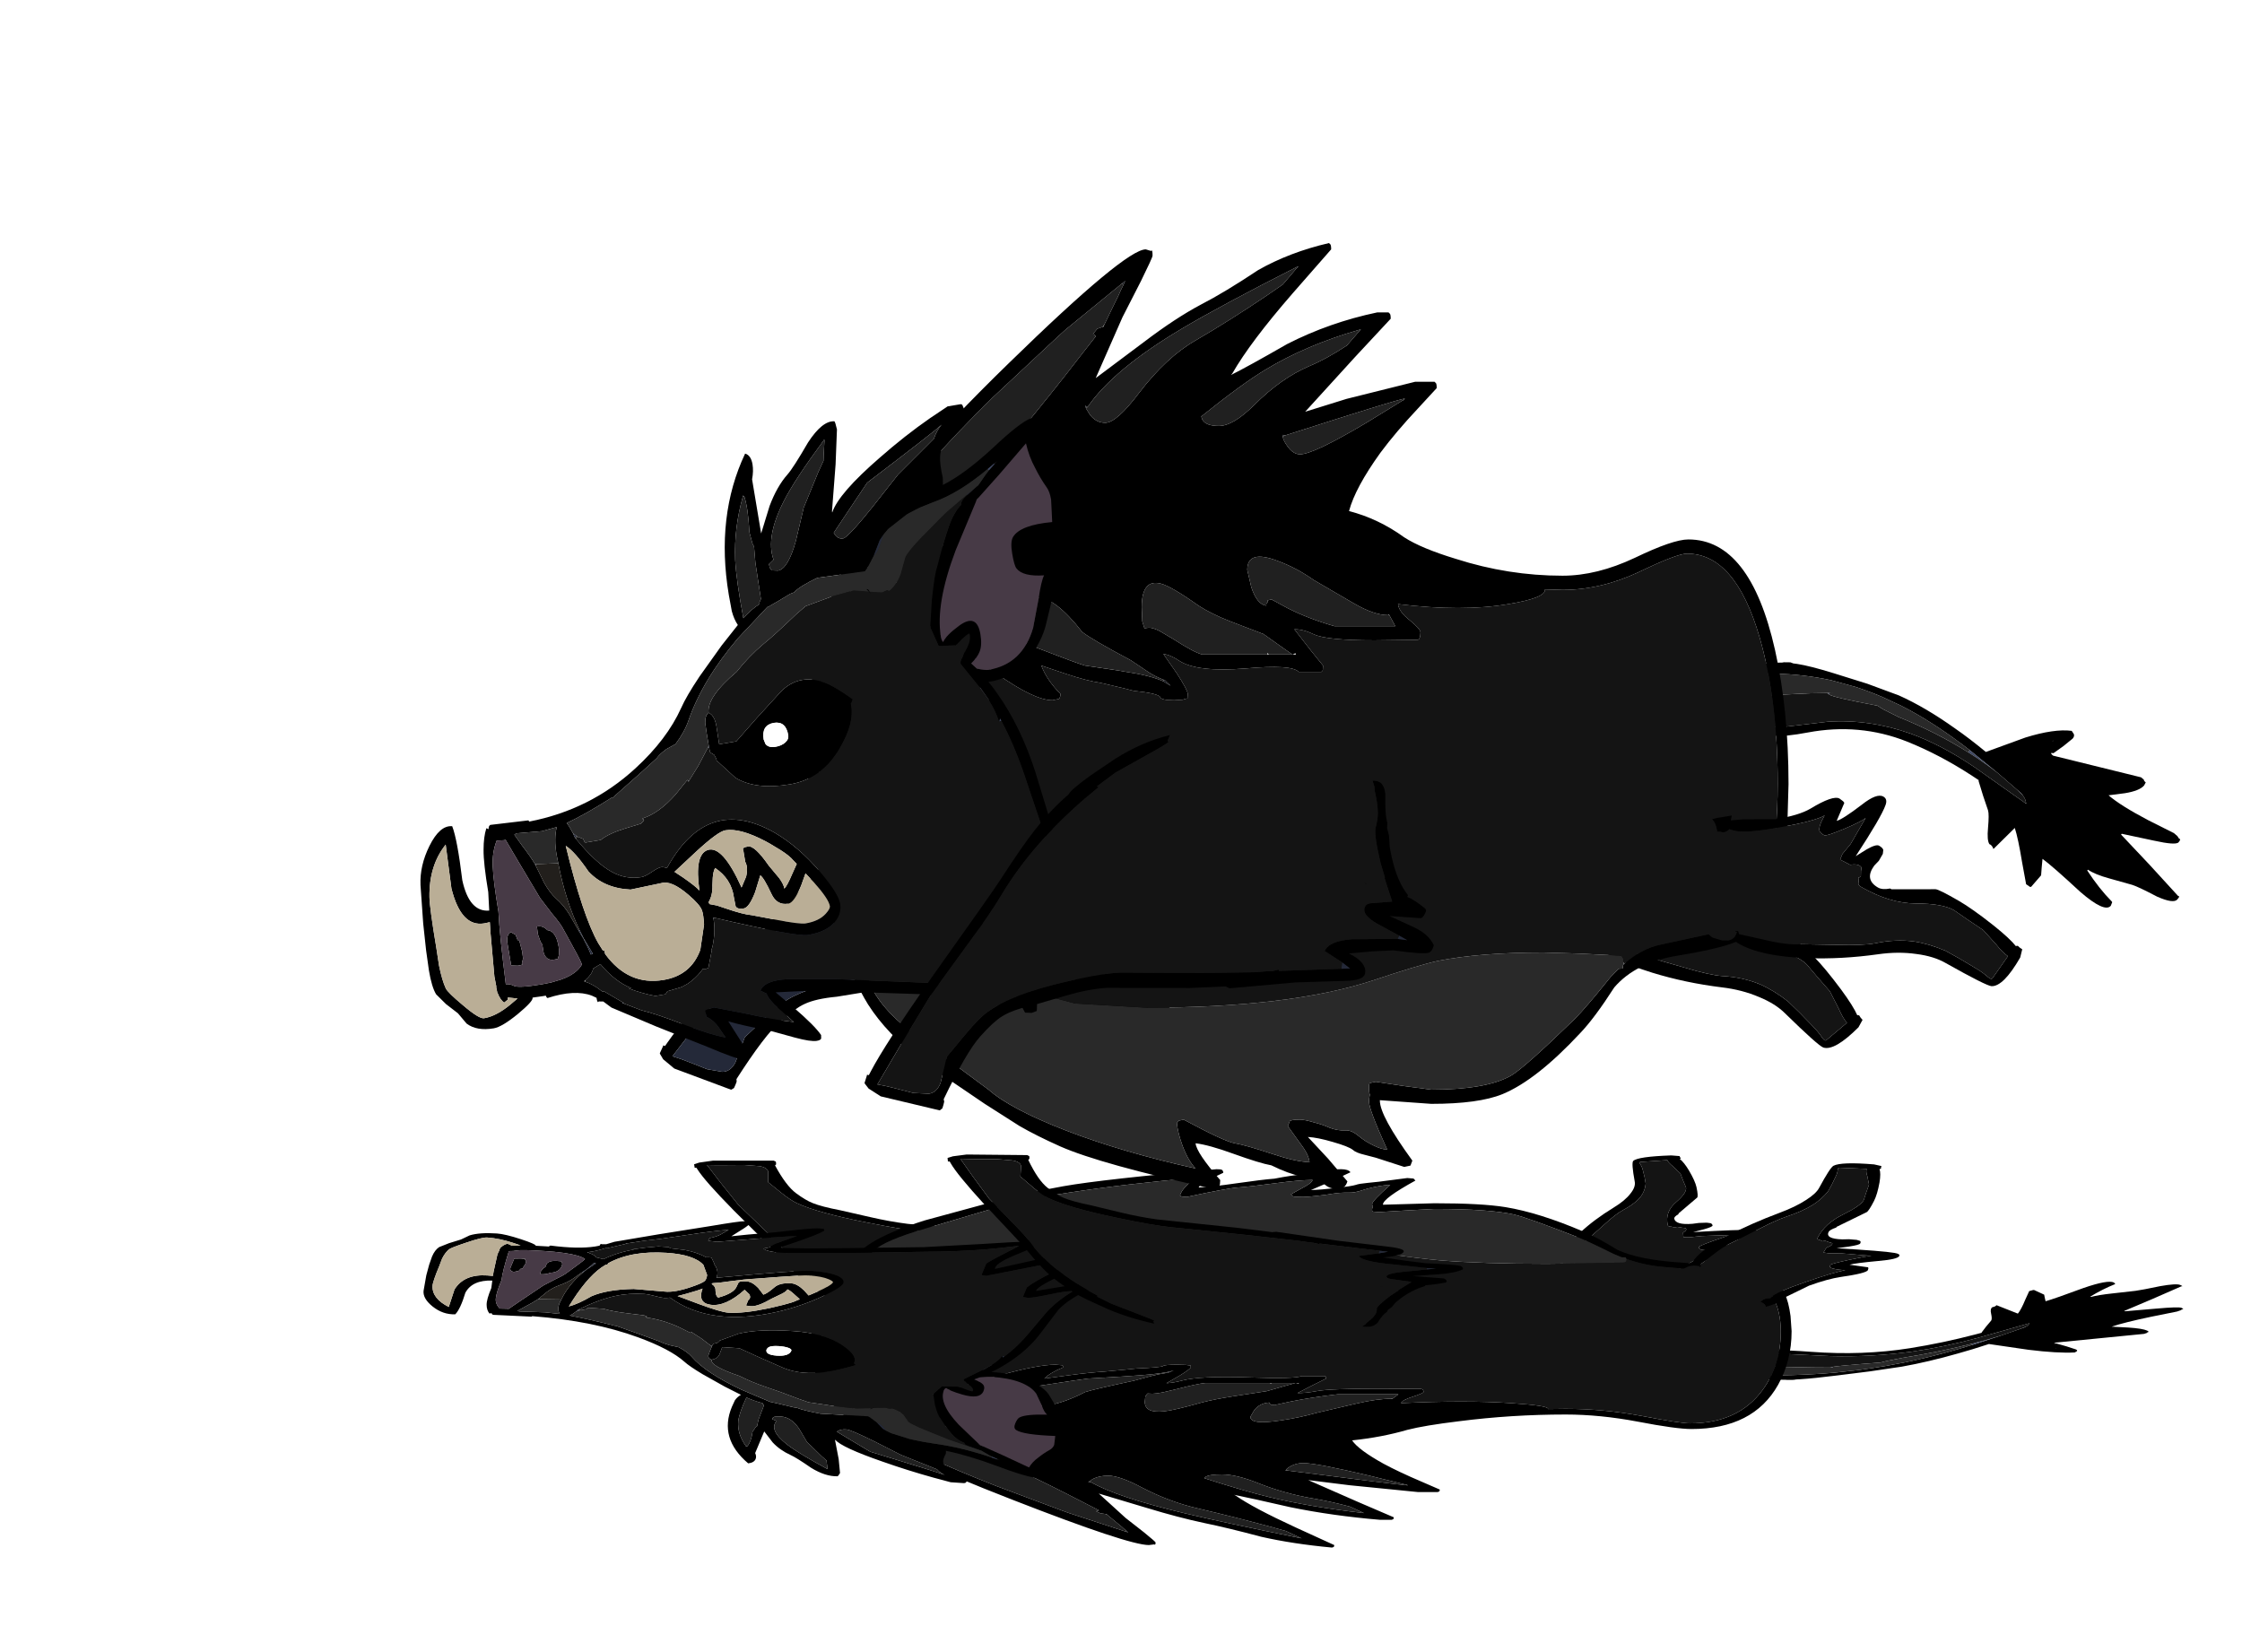 <?xml version="1.0" encoding="UTF-8" standalone="no"?>
<svg xmlns:ffdec="https://www.free-decompiler.com/flash" xmlns:xlink="http://www.w3.org/1999/xlink" ffdec:objectType="frame" height="314.4px" width="426.65px" xmlns="http://www.w3.org/2000/svg">
  <g transform="matrix(1.0, 0.0, 0.0, 1.0, 223.6, 223.5)">
    <filter id="filter0">
      <feOffset dx="3.536" dy="3.535" in="SourceGraphic" result="filterResult0"/>
      <feColorMatrix in="filterResult0" result="filterResult1" type="matrix" values="0 0 0 0 0.0,0 0 0 0 0.0,0 0 0 0 0.0,0 0 0 1 0"/>
      <feColorMatrix in="filterResult1" result="filterResult2" type="matrix" values="1 0 0 0 0,0 1 0 0 0,0 0 1 0 0,0 0 0 0.297 0"/>
    </filter>
    <use ffdec:characterId="543" filter="url(#filter0)" height="266.5" id="shadowMC" transform="matrix(1.0, 0.0, 0.0, -0.4, -223.6, 90.899)" width="423.7" xlink:href="#sprite0"/>
    <use ffdec:characterId="519" height="71.7" transform="matrix(0.936, 0.349, -0.424, 1.138, -68.251, -103.021)" width="99.5" xlink:href="#shape5"/>
    <use ffdec:characterId="537" height="66.5" transform="matrix(0.707, -0.707, 0.707, 0.707, 64.666, -56.65)" width="39.5" xlink:href="#shape1"/>
    <use ffdec:characterId="538" height="92.4" transform="matrix(0.653, -0.755, 0.755, 0.653, 102.427, -91.234)" width="41.5" xlink:href="#shape2"/>
    <use ffdec:characterId="539" height="180.0" transform="matrix(1.03, 0.0, 0.0, 1.0, -70.191, -177.25)" width="181.5" xlink:href="#shape3"/>
    <use ffdec:characterId="537" height="66.5" transform="matrix(0.5, -0.866, 0.866, 0.5, 90.254, -52.03)" width="39.5" xlink:href="#shape1"/>
    <use ffdec:characterId="540" height="117.3" transform="matrix(0.986, -0.165, 0.165, 0.986, -156.891, -127.967)" width="133.6" xlink:href="#shape4"/>
    <use ffdec:characterId="536" height="71.7" transform="matrix(0.971, 0.231, -0.281, 1.18, -39.34, -100.314)" width="99.5" xlink:href="#shape0"/>
  </g>
  <defs>
    <g id="sprite0" transform="matrix(1.0, 0.0, 0.0, 1.0, 220.65, 223.5)">
      <use ffdec:characterId="536" height="71.7" transform="matrix(1.0, 0.0, 0.0, 1.215, -92.1, -80.291)" width="99.5" xlink:href="#shape0"/>
      <use ffdec:characterId="537" height="66.5" transform="matrix(0.995, 0.085, -0.085, 0.995, 73.639, -59.069)" width="39.5" xlink:href="#shape1"/>
      <use ffdec:characterId="538" height="92.4" transform="matrix(0.653, -0.755, 0.755, 0.653, 102.427, -91.234)" width="41.5" xlink:href="#shape2"/>
      <use ffdec:characterId="539" height="180.0" transform="matrix(1.03, 0.0, 0.0, 1.0, -70.191, -177.25)" width="181.5" xlink:href="#shape3"/>
      <use ffdec:characterId="537" height="66.5" transform="matrix(0.978, -0.201, 0.222, 1.08, 92.254, -61.556)" width="39.5" xlink:href="#shape1"/>
      <use ffdec:characterId="540" height="117.3" transform="matrix(0.986, -0.165, 0.165, 0.986, -156.891, -127.967)" width="133.6" xlink:href="#shape4"/>
      <use ffdec:characterId="536" height="71.7" transform="matrix(0.998, -0.024, 0.029, 1.212, -45.907, -77.076)" width="99.5" xlink:href="#shape0"/>
    </g>
    <g id="shape0" transform="matrix(1.0, 0.0, 0.0, 1.0, 42.55, 43.75)">
      <path d="M50.1 -15.4 L45.6 -16.4 Q42.45 -17.15 42.45 -18.3 42.45 -19.05 43.35 -19.3 L47.3 -20.35 44.85 -23.65 44.9 -23.75 43.45 -25.8 Q40.95 -29.9 40.95 -31.05 L41.0 -31.6 40.95 -31.75 40.95 -31.95 Q40.95 -33.7 39.2 -36.55 L39.15 -36.65 38.95 -37.2 38.3 -38.1 Q39.1 -38.3 39.75 -38.1 40.75 -37.8 41.3 -36.45 42.1 -33.35 42.95 -32.15 L43.1 -31.4 43.8 -30.3 44.45 -28.55 45.2 -27.2 Q47.35 -23.55 49.95 -21.9 L49.9 -21.6 Q51.3 -21.45 53.8 -20.45 L54.0 -20.15 Q53.9 -19.15 53.35 -18.85 L47.45 -18.05 52.55 -17.2 Q55.5 -16.7 56.95 -15.2 56.95 -14.25 56.4 -13.9 55.55 -13.4 49.7 -12.95 L45.9 -12.05 42.45 -11.1 41.55 -10.85 Q43.85 -10.45 44.85 -9.55 45.45 -9.0 45.45 -8.35 45.45 -7.25 42.15 -6.55 L32.95 -4.5 20.95 -1.2 20.15 -1.35 13.55 0.2 -1.9 3.2 Q-5.35 4.1 -9.05 5.85 L-14.7 8.5 Q-18.35 9.95 -20.0 11.35 -21.35 12.45 -23.15 15.2 -25.05 18.1 -27.15 26.1 L-26.95 26.45 -26.95 26.9 -26.95 26.95 Q-26.95 27.65 -27.1 27.65 L-27.4 27.95 -38.95 27.95 -41.55 27.2 -42.45 26.6 -42.55 26.5 -42.45 25.35 -42.45 25.15 -42.2 25.15 -42.1 25.15 -41.9 24.5 Q-40.5 19.95 -35.0 8.45 -27.15 -7.5 -26.4 -9.3 -23.65 -15.65 -22.1 -18.35 -20.05 -22.0 -17.45 -24.95 -17.25 -25.75 -14.2 -28.65 L-10.35 -32.1 Q-6.2 -35.6 -1.35 -37.65 L-1.25 -37.75 -1.45 -36.7 -1.2 -36.6 Q-1.85 -35.9 -4.15 -34.2 L-9.7 -30.0 -12.4 -27.35 -12.55 -27.2 -12.2 -27.15 -13.65 -25.55 -13.9 -25.3 Q-22.0 -16.15 -25.4 -7.3 -26.7 -3.85 -29.65 1.8 L-34.15 10.7 -37.5 19.3 -40.1 26.25 Q-38.35 26.15 -36.4 26.2 L-33.05 26.25 -30.15 25.8 Q-28.7 25.35 -28.45 23.7 L-28.45 19.5 -25.95 15.35 Q-24.2 12.45 -22.95 11.25 -19.0 7.5 -9.6 3.7 -2.4 0.75 0.85 0.2 L15.0 -2.5 25.05 -4.6 27.45 -5.25 28.2 -5.4 29.25 -5.85 29.35 -5.65 40.85 -8.25 42.45 -8.6 40.7 -9.25 36.95 -10.35 Q37.4 -12.1 41.55 -13.15 L49.95 -14.85 51.8 -15.0 50.1 -15.4 M41.15 -22.1 L41.55 -22.2 41.95 -22.1 41.15 -22.1" fill="#000000" fill-rule="evenodd" stroke="none"/>
      <path d="M40.85 -8.25 L40.7 -9.25 42.45 -8.6 40.85 -8.25 M49.95 -14.85 L50.1 -15.4 51.8 -15.0 49.95 -14.85" fill="#242939" fill-rule="evenodd" stroke="none"/>
      <path d="M39.75 -38.1 Q39.1 -38.3 38.3 -38.1 L38.95 -37.2 39.15 -36.65 39.2 -36.55 Q40.95 -33.7 40.95 -31.95 L40.95 -31.75 41.0 -31.6 40.95 -31.05 Q40.95 -29.9 43.45 -25.8 L44.9 -23.75 44.85 -23.65 47.3 -20.35 43.35 -19.3 Q42.45 -19.05 42.45 -18.3 42.45 -17.15 45.6 -16.4 L50.1 -15.4 49.95 -14.85 41.55 -13.15 Q37.4 -12.1 36.95 -10.35 L40.7 -9.25 40.85 -8.25 29.35 -5.65 29.25 -5.85 28.2 -5.4 27.45 -5.25 25.05 -4.6 15.0 -2.5 0.85 0.2 Q-2.4 0.75 -9.6 3.7 -19.0 7.5 -22.95 11.25 -24.2 12.45 -25.95 15.35 L-28.45 19.5 -28.45 23.7 Q-28.7 25.35 -30.15 25.8 L-33.05 26.25 -36.4 26.2 Q-38.35 26.15 -40.1 26.25 L-37.5 19.3 -34.15 10.7 -29.65 1.8 Q-26.7 -3.85 -25.4 -7.3 -22.0 -16.15 -13.9 -25.3 L-13.65 -25.55 -12.2 -27.15 -12.55 -27.2 -12.4 -27.35 -9.7 -30.0 -4.15 -34.2 Q-1.85 -35.9 -1.2 -36.6 L-1.45 -36.7 -1.25 -37.75 -1.1 -38.1 Q0.45 -38.8 2.1 -39.95 L2.65 -40.35 2.75 -40.3 2.85 -40.45 Q5.85 -42.05 15.95 -43.2 L28.45 -43.75 Q34.15 -43.55 38.25 -39.45 L39.4 -38.55 39.75 -38.1 M41.15 -22.1 L41.95 -22.1 41.55 -22.2 41.15 -22.1" fill="#141414" fill-rule="evenodd" stroke="none"/>
    </g>
    <g id="shape1" transform="matrix(1.0, 0.0, 0.0, 1.0, 20.0, 34.0)">
      <path d="M-0.55 -31.45 L0.2 -30.7 0.35 -30.5 1.95 -28.55 1.05 -28.25 2.45 -26.25 5.5 -21.0 Q8.35 -17.5 10.55 -16.25 15.0 -13.8 15.0 -12.4 L14.9 -11.55 14.75 -11.2 11.05 -10.75 Q11.9 -9.9 16.1 -8.15 19.5 -6.8 19.5 -5.35 19.5 -4.4 18.3 -4.2 15.95 -3.75 7.05 -4.25 L9.2 -3.1 Q11.0 -2.05 11.0 -1.4 11.0 -0.6 10.7 -0.3 L10.0 0.0 8.5 0.0 7.25 -0.3 Q4.0 -0.65 4.0 2.4 4.0 3.35 5.0 4.5 L5.0 4.8 9.2 12.05 Q9.5 12.65 9.5 17.0 9.5 19.9 8.75 25.05 8.15 29.0 7.45 30.75 L7.55 30.75 7.7 31.0 Q7.55 31.45 7.55 32.05 L6.0 32.5 Q-0.4 32.5 -1.45 30.5 -1.9 29.55 -2.0 20.75 -2.0 18.15 -3.3 15.05 -4.6 11.8 -7.0 8.75 -11.3 3.25 -14.4 -2.6 -18.5 -10.35 -18.5 -15.25 L-18.45 -15.95 -18.95 -17.1 -18.95 -17.2 Q-18.35 -16.5 -17.5 -16.5 L-16.7 -16.6 -16.8 -16.75 -16.75 -17.0 -16.5 -16.5 -16.9 -16.05 -15.45 -11.45 Q-14.2 -7.15 -12.7 -4.95 L-9.35 1.1 Q-7.0 5.45 -5.45 7.25 -2.8 10.2 -1.45 13.5 -0.4 16.2 0.0 19.55 L0.05 22.65 0.0 26.0 Q0.0 27.7 -0.3 29.15 -0.4 29.85 -0.1 29.9 L5.05 30.35 Q5.15 29.1 5.85 27.35 L7.0 23.8 7.25 20.1 7.5 17.1 Q7.5 14.55 5.0 10.2 2.5 5.85 2.5 -0.4 2.5 -1.1 2.85 -1.25 L3.1 -1.3 3.8 -1.8 3.85 -1.65 4.25 -1.5 5.25 -2.05 5.25 -2.0 5.75 -2.25 Q6.1 -3.05 5.25 -4.15 L5.1 -4.35 5.0 -6.5 6.15 -6.65 8.55 -6.25 14.3 -6.25 Q13.35 -6.55 10.45 -8.75 7.5 -11.0 7.5 -11.45 7.5 -12.35 7.75 -12.6 8.35 -13.25 10.8 -13.25 8.95 -14.3 4.45 -19.65 -0.1 -25.0 -0.45 -27.2 L-0.5 -27.4 -0.5 -27.6 -0.6 -27.65 Q-1.65 -27.95 -1.8 -28.85 L-2.1 -29.4 -2.0 -29.5 Q-0.8 -30.4 -0.55 -31.45" fill="#000000" fill-rule="evenodd" stroke="none"/>
      <path d="M-18.95 -17.2 L-19.55 -18.25 -20.0 -20.1 Q-20.0 -21.05 -18.65 -23.95 -17.4 -26.6 -16.55 -27.75 L-15.75 -29.35 Q-15.2 -30.65 -14.0 -31.85 -13.0 -32.75 -11.2 -33.05 L-9.05 -33.25 -4.25 -34.0 -0.55 -33.75 -0.5 -32.05 -0.55 -31.45 Q-0.8 -30.4 -2.0 -29.5 L-2.1 -29.4 -1.8 -28.85 Q-1.65 -27.95 -0.6 -27.65 L-0.5 -27.6 -0.5 -27.4 -0.55 -27.35 -0.5 -27.2 -0.45 -27.2 Q-0.1 -25.0 4.45 -19.65 8.95 -14.3 10.8 -13.25 8.35 -13.25 7.75 -12.6 7.5 -12.35 7.5 -11.45 7.5 -11.0 10.45 -8.75 13.35 -6.55 14.3 -6.25 L8.55 -6.25 6.15 -6.65 5.0 -6.5 5.1 -4.35 5.25 -4.15 Q6.1 -3.05 5.75 -2.25 L5.25 -2.0 5.25 -2.05 4.25 -1.5 3.85 -1.65 3.8 -1.8 3.1 -1.3 2.85 -1.25 Q2.5 -1.1 2.5 -0.4 2.5 5.85 5.0 10.2 7.5 14.55 7.5 17.1 L7.25 20.1 7.0 23.8 5.85 27.35 Q5.15 29.1 5.05 30.35 L-0.1 29.9 Q-0.4 29.85 -0.3 29.15 0.0 27.7 0.0 26.0 L0.05 22.65 0.0 19.55 Q-0.4 16.2 -1.45 13.5 -2.8 10.2 -5.45 7.25 -7.0 5.45 -9.35 1.1 L-12.7 -4.95 Q-14.2 -7.15 -15.45 -11.45 L-16.9 -16.05 -16.5 -16.5 -16.75 -17.0 -16.8 -16.75 -16.7 -16.6 -17.5 -16.5 Q-18.35 -16.5 -18.95 -17.2" fill="#141414" fill-rule="evenodd" stroke="none"/>
    </g>
    <g id="shape2" transform="matrix(1.0, 0.0, 0.0, 1.0, 26.55, 49.9)">
      <path d="M-14.7 -45.6 L-13.25 -44.0 -13.0 -43.8 -12.2 -42.85 -12.0 -42.3 -11.6 -41.7 Q-10.25 -39.55 -8.35 -35.2 L-5.7 -29.1 -3.45 -23.1 Q-1.85 -17.8 -1.2 -10.85 -0.85 -7.65 -0.75 -3.5 L6.25 0.4 Q11.15 3.45 13.0 6.25 L12.8 6.95 Q12.6 7.35 12.0 7.35 L9.75 6.95 7.5 6.4 7.3 6.1 Q7.1 5.9 7.1 6.65 L14.95 22.05 14.95 22.75 Q14.8 22.9 14.8 23.1 L14.8 23.35 14.15 23.5 Q12.8 23.5 10.65 21.7 L8.3 19.6 Q8.3 22.6 9.65 28.4 L11.0 33.75 11.0 34.6 10.85 35.15 10.9 35.35 Q10.85 35.55 10.25 35.55 9.45 35.55 7.4 31.75 L4.4 26.3 4.2 26.3 3.4 34.15 2.45 42.25 Q2.8 42.5 1.85 42.5 0.75 42.5 -0.25 39.25 -1.15 35.4 -1.65 34.2 L-3.6 30.05 Q-4.8 27.55 -5.0 25.9 L-5.2 25.9 Q-6.35 29.95 -6.6 33.25 L-6.65 33.45 -7.35 33.7 Q-9.15 33.7 -9.15 27.55 -8.9 20.25 -9.1 18.0 L-10.5 19.0 -11.65 19.85 -14.55 19.85 -14.7 19.7 -14.8 18.8 -12.15 15.5 Q-9.15 11.9 -8.1 10.15 L-13.8 9.7 Q-13.4 9.0 -13.6 8.5 -13.35 7.65 -11.45 6.3 -9.3 4.75 -8.9 4.1 L-7.4 1.55 -5.8 -1.0 -5.7 -0.95 -5.9 -2.5 Q-6.9 -9.85 -9.1 -16.2 -12.3 -25.35 -20.15 -31.6 -23.6 -34.35 -24.7 -35.9 -26.55 -38.5 -26.55 -42.55 -26.55 -49.2 -22.4 -49.85 -19.95 -50.25 -17.75 -48.35 L-14.7 -45.6 M-2.5 -6.05 Q-2.9 -13.5 -4.2 -19.55 L-4.7 -21.7 -4.8 -22.0 -5.75 -25.35 Q-6.6 -27.95 -7.6 -30.35 L-9.7 -34.75 Q-12.3 -39.5 -15.75 -43.65 L-17.55 -45.45 Q-19.5 -47.45 -21.9 -47.45 -24.5 -47.45 -24.95 -45.05 -25.25 -43.85 -24.95 -42.5 -24.95 -38.45 -22.5 -35.9 L-16.15 -30.1 Q-10.55 -24.45 -7.5 -16.65 -5.25 -10.8 -4.35 -3.15 L-3.2 8.6 -3.2 8.65 -3.2 8.8 -3.05 8.6 Q-2.55 8.05 -2.4 7.2 L-2.4 7.3 -2.3 6.7 -2.3 6.4 -2.3 6.3 -2.3 6.2 -2.3 5.75 -2.3 1.1 -2.3 0.9 -2.5 -6.05 M9.1 4.8 L9.3 4.8 9.2 4.75 9.1 4.8" fill="#000000" fill-rule="evenodd" stroke="none"/>
      <path d="M-12.15 -33.85 L-12.05 -33.75 -11.2 -32.8 -11.75 -33.4 -12.0 -33.65 -12.0 -33.25 -12.05 -33.7 -12.15 -33.85 M-3.2 8.65 L-3.2 8.6 -3.05 8.6 -3.2 8.65" fill="#242939" fill-rule="evenodd" stroke="none"/>
      <path d="M-11.75 -33.4 L-12.0 -33.25 -12.0 -33.65 -11.75 -33.4 M-3.0 -6.0 L-2.5 -6.05 -2.3 0.9 Q-2.45 -2.4 -3.0 -6.0 M-2.3 5.75 L-2.3 6.2 -2.3 6.3 -2.3 6.4 -2.3 6.7 -2.4 7.3 -2.4 7.2 -2.3 5.75" fill="#3e4762" fill-rule="evenodd" stroke="none"/>
      <path d="M-24.95 -45.05 Q-21.55 -43.4 -18.35 -40.5 L-14.25 -36.2 -12.15 -33.85 -12.05 -33.7 -12.0 -33.25 Q-12.0 -32.45 -7.6 -24.9 L-7.45 -23.9 -7.4 -23.6 -6.55 -20.25 -6.5 -20.15 Q-4.1 -13.1 -3.0 -6.0 -2.45 -2.4 -2.3 0.9 L-2.3 1.1 -2.3 5.75 -2.4 7.2 Q-2.55 8.05 -3.05 8.6 L-3.2 8.6 -4.35 -3.15 Q-5.25 -10.8 -7.5 -16.65 -10.55 -24.45 -16.15 -30.1 L-22.5 -35.9 Q-24.95 -38.45 -24.95 -42.5 -25.25 -43.85 -24.95 -45.05" fill="#141414" fill-rule="evenodd" stroke="none"/>
      <path d="M-24.95 -45.05 Q-24.5 -47.45 -21.9 -47.45 -19.5 -47.45 -17.55 -45.45 L-15.75 -43.65 Q-12.3 -39.5 -9.7 -34.75 L-7.6 -30.35 Q-6.6 -27.95 -5.75 -25.35 L-4.8 -22.0 -4.7 -21.7 -4.2 -19.55 Q-2.9 -13.5 -2.5 -6.05 L-3.0 -6.0 Q-4.1 -13.1 -6.5 -20.15 L-6.55 -20.25 -7.4 -23.6 -7.45 -23.9 -7.6 -24.9 Q-12.0 -32.45 -12.0 -33.25 L-11.75 -33.4 -11.2 -32.8 -12.05 -33.75 -12.15 -33.85 -14.25 -36.2 -18.35 -40.5 Q-21.55 -43.4 -24.95 -45.05" fill="#292929" fill-rule="evenodd" stroke="none"/>
    </g>
    <g id="shape3" transform="matrix(1.0, 0.0, 0.0, 1.0, 95.5, 94.0)">
      <path d="M1.3 -93.8 Q1.5 -93.7 1.5 -92.8 L-5.6 -84.45 Q-13.45 -75.15 -16.75 -69.2 L-17.0 -68.9 Q-14.05 -70.4 -6.6 -74.8 1.2 -78.9 10.0 -80.8 L12.1 -80.8 12.3 -80.6 Q12.5 -80.5 12.5 -79.6 L5.9 -72.3 -3.3 -61.9 4.35 -64.35 17.0 -67.6 20.6 -67.6 20.8 -67.4 Q21.0 -67.3 21.0 -66.4 L17.6 -62.6 Q13.45 -58.05 10.6 -54.1 5.95 -47.45 4.8 -43.0 10.25 -41.55 15.0 -38.0 18.15 -35.9 24.55 -33.9 34.25 -30.7 44.25 -30.7 50.6 -30.7 57.6 -34.1 64.65 -37.6 67.5 -37.6 78.9 -37.6 83.5 -16.6 86.0 -5.15 86.0 8.95 L85.8 16.2 Q85.45 23.0 84.75 26.6 83.55 32.65 80.35 35.6 78.6 37.75 76.95 38.65 74.3 40.1 65.5 41.6 57.75 42.9 53.8 47.65 50.15 53.5 47.5 56.35 39.4 65.3 33.15 67.95 28.75 69.8 20.0 69.8 L10.5 69.1 10.5 69.2 Q10.5 72.1 16.5 80.6 L16.15 81.55 15.0 81.8 9.75 80.05 7.7 79.5 Q6.05 79.1 5.5 78.55 4.7 77.9 1.8 77.05 -1.0 76.2 -2.8 76.1 L0.95 80.25 4.5 84.55 Q4.1 86.0 2.75 86.0 1.35 86.0 0.5 85.3 -0.6 84.25 -4.0 83.6 -6.4 83.1 -9.55 81.5 -11.7 81.1 -16.55 79.3 -21.1 77.6 -23.55 77.3 -23.4 79.1 -19.0 84.3 L-19.05 85.1 -19.25 85.7 Q-19.45 86.0 -20.25 86.0 -41.05 81.3 -48.55 77.9 -53.0 75.85 -56.1 74.0 L-62.5 69.8 -74.15 61.65 Q-80.65 56.4 -84.05 50.9 -86.9 46.15 -89.15 39.25 -90.75 34.5 -92.5 26.95 -93.1 24.2 -94.3 14.6 -95.5 5.1 -95.5 3.1 L-95.0 -1.2 Q-94.5 -4.9 -94.5 -6.7 -94.5 -11.7 -94.0 -16.1 -93.3 -21.5 -91.3 -25.6 L-89.25 -30.7 Q-88.35 -32.5 -87.4 -33.05 -85.35 -38.3 -83.95 -39.65 -80.1 -49.05 -58.0 -71.2 -36.5 -92.8 -32.75 -92.8 L-31.8 -92.5 -31.65 -92.6 Q-31.5 -92.55 -31.5 -91.6 -31.5 -91.25 -33.65 -86.75 L-37.05 -79.9 -42.0 -68.3 -33.05 -75.2 Q-27.3 -79.7 -22.55 -82.3 -18.2 -84.6 -12.0 -88.85 -6.2 -92.25 1.1 -94.0 L1.3 -93.8 M6.75 -77.3 L7.0 -77.6 6.7 -77.5 Q-3.1 -74.6 -10.65 -69.9 -15.0 -67.2 -22.5 -61.0 L-22.3 -60.4 Q-21.65 -59.2 -19.25 -59.2 -16.6 -59.2 -12.7 -63.2 -7.75 -68.3 -2.5 -70.6 0.55 -71.9 4.4 -74.5 L6.75 -77.3 M15.05 -64.3 L15.1 -64.4 15.05 -64.4 Q13.6 -64.2 -7.0 -57.4 L-7.5 -57.5 -7.45 -57.3 -7.45 -57.2 Q-7.35 -56.4 -6.55 -55.3 -5.5 -53.8 -4.25 -53.8 -1.8 -53.8 8.0 -59.8 L14.8 -64.1 14.75 -64.0 15.05 -64.3 M55.65 43.15 Q58.95 40.2 62.35 39.5 L76.25 36.4 Q77.6 35.85 78.6 33.55 81.4 30.25 82.5 25.45 84.0 18.55 84.0 8.8 84.0 -7.05 80.65 -19.0 76.15 -34.9 67.25 -34.9 65.4 -34.9 58.35 -31.4 51.3 -28.0 44.25 -28.0 L41.0 -28.1 41.0 -28.0 Q41.0 -26.45 34.25 -25.3 25.75 -23.8 13.85 -25.3 14.0 -23.85 16.05 -22.2 18.0 -20.55 18.0 -19.95 18.0 -18.65 17.5 -18.5 L9.5 -18.4 Q0.65 -18.4 -1.7 -19.55 -3.75 -20.55 -5.3 -20.5 L-2.2 -16.4 0.0 -13.6 -0.05 -12.7 -0.3 -12.4 -4.5 -12.4 Q-5.8 -13.85 -14.3 -13.05 -23.25 -12.3 -26.55 -14.5 -28.2 -15.65 -29.5 -15.8 L-27.0 -12.1 Q-25.0 -8.9 -25.0 -8.2 L-25.05 -7.35 -25.3 -7.3 -25.95 -7.1 -27.5 -7.0 Q-29.9 -7.0 -30.1 -7.6 -30.4 -8.3 -35.0 -8.8 L-37.1 -9.35 -41.05 -10.3 Q-43.65 -10.7 -47.45 -12.0 L-52.05 -13.6 Q-51.05 -10.85 -48.5 -8.2 -48.55 -7.5 -48.8 -7.25 L-50.0 -7.0 Q-53.35 -7.0 -60.35 -12.1 L-69.0 -18.5 Q-71.15 -19.7 -73.1 -21.45 L-76.75 -24.8 -81.6 -27.9 -85.95 -30.4 -86.05 -30.4 -88.75 -24.8 Q-92.15 -18.15 -92.5 -14.2 L-92.6 -9.9 -92.5 -5.2 Q-92.5 -3.7 -93.0 -0.65 L-93.5 3.0 Q-93.5 4.7 -90.5 25.4 -89.85 29.55 -87.6 36.25 L-83.5 47.35 Q-81.55 52.1 -74.0 57.8 L-61.8 67.1 Q-57.8 70.75 -47.55 74.85 -36.95 79.05 -23.55 82.1 -24.9 80.65 -25.95 77.8 -26.85 75.25 -27.0 73.45 L-26.65 73.0 -25.75 72.8 Q-18.15 77.0 -16.3 77.3 -14.3 77.65 -9.3 79.35 -5.1 80.8 -2.5 80.9 -2.65 79.4 -4.2 77.35 L-6.5 74.05 -6.15 73.1 Q-5.9 72.8 -4.25 72.8 -3.4 72.8 -1.6 73.35 -0.05 73.75 1.1 74.3 2.65 74.95 4.2 74.85 5.25 74.8 6.5 75.85 7.75 76.95 9.3 77.7 10.85 78.5 11.85 78.5 8.5 70.9 8.5 69.4 8.5 68.65 8.65 68.05 8.5 67.65 8.5 67.0 L8.5 66.15 8.6 65.9 8.8 65.8 9.75 65.6 14.9 66.4 20.0 67.1 Q30.15 67.1 34.7 64.45 37.15 63.0 46.5 53.65 48.5 51.6 53.1 45.7 L54.6 44.1 55.35 44.05 55.45 43.35 55.65 43.15 M12.25 -23.2 L12.2 -23.3 12.0 -23.2 Q9.45 -23.2 5.75 -25.4 L-1.75 -29.9 Q-4.9 -32.2 -8.35 -33.5 -14.0 -35.75 -14.0 -31.8 L-13.25 -28.5 Q-12.2 -25.25 -10.5 -25.0 L-10.45 -25.55 Q-10.35 -25.4 -10.3 -25.6 -10.15 -25.7 -10.25 -26.0 L-9.5 -26.2 -9.2 -26.0 -9.0 -25.9 -6.5 -24.5 Q-2.65 -22.5 2.1 -21.1 L13.35 -21.1 12.25 -23.2 M-37.15 -86.3 L-47.6 -77.5 -49.1 -76.1 -49.15 -76.05 -61.0 -64.65 Q-74.7 -50.8 -82.55 -39.45 L-82.5 -38.8 -83.45 -36.95 -84.55 -34.3 -84.55 -34.0 -83.85 -34.25 Q-84.6 -33.5 -84.95 -32.45 -82.3 -32.2 -81.55 -31.4 L-81.45 -31.3 Q-80.35 -30.3 -78.55 -29.25 L-77.8 -28.9 -78.05 -29.45 Q-73.6 -30.95 -65.45 -43.0 -60.75 -49.95 -56.5 -57.5 -50.25 -65.25 -44.95 -72.35 L-41.95 -76.3 -42.5 -76.7 -41.7 -77.7 -40.7 -78.05 -40.6 -78.05 -40.35 -78.6 -38.45 -82.65 -37.85 -83.9 -37.35 -85.05 -36.85 -86.1 -36.55 -86.8 -37.15 -86.3 M-4.8 -89.3 L-4.5 -89.6 -4.85 -89.45 Q-19.0 -82.05 -26.1 -77.7 -38.75 -69.95 -43.5 -62.8 L-43.75 -62.9 -43.95 -63.1 -43.8 -62.6 -43.8 -62.55 -43.05 -61.3 Q-41.9 -59.8 -40.25 -59.8 -38.15 -59.8 -34.05 -65.4 -28.95 -72.3 -23.5 -75.5 -17.25 -79.25 -10.55 -83.9 L-7.45 -86.1 -4.8 -89.3 M-29.45 -10.9 Q-31.0 -11.5 -32.25 -12.35 L-35.5 -14.6 Q-42.8 -18.6 -44.5 -20.0 -49.5 -26.6 -52.85 -26.55 -56.0 -26.5 -56.0 -21.3 -56.2 -20.3 -56.0 -19.3 -55.8 -18.35 -55.3 -17.8 L-55.1 -17.8 -55.0 -17.8 -54.8 -17.75 -54.15 -17.45 -53.5 -17.2 -53.45 -17.2 Q-45.25 -13.95 -44.0 -13.6 L-37.75 -12.65 -36.65 -12.45 Q-32.0 -11.75 -29.5 -10.6 L-28.15 -9.75 -29.2 -10.8 -29.45 -10.9 M-10.0 -15.7 L-5.65 -15.7 -7.25 -16.85 -11.0 -19.6 -17.1 -22.0 Q-20.6 -23.4 -23.0 -25.0 -28.05 -28.7 -30.0 -29.2 -33.5 -30.1 -33.5 -24.7 L-33.4 -22.0 -33.0 -20.7 -32.25 -20.8 -32.15 -20.8 -32.0 -20.8 Q-31.3 -20.75 -30.15 -20.15 L-27.6 -18.6 Q-23.85 -16.1 -22.3 -15.7 L-10.3 -15.7 -10.0 -15.7 M-5.65 -15.7 L-5.0 -15.7 -5.1 -15.95 -5.65 -15.7" fill="#000000" fill-rule="evenodd" stroke="none"/>
      <path d="M6.75 -77.3 L6.7 -77.5 7.0 -77.6 6.75 -77.3 M-36.85 -86.1 L-37.15 -86.3 -36.55 -86.8 -36.85 -86.1 M-4.85 -89.45 L-4.5 -89.6 -4.8 -89.3 -4.85 -89.45 M-43.8 -62.6 L-43.95 -63.1 -43.75 -62.9 -43.5 -62.8 -43.8 -62.6 M-7.45 -57.3 L-7.5 -57.5 -7.0 -57.4 -7.45 -57.3 M-29.45 -10.9 L-29.2 -10.8 -28.15 -9.75 -29.5 -10.6 -29.45 -10.9" fill="#11131a" fill-rule="evenodd" stroke="none"/>
      <path d="M15.05 -64.3 L15.05 -64.4 15.1 -64.4 15.05 -64.3 M-7.0 -57.4 L-7.45 -57.2 -7.45 -57.3 -7.0 -57.4 M-43.8 -62.55 L-43.8 -62.6 -43.5 -62.8 -43.8 -62.55" fill="#1d1c16" fill-rule="evenodd" stroke="none"/>
      <path d="M55.5 42.9 L55.65 43.15 55.5 43.15 55.5 42.9" fill="#221f1c" fill-rule="evenodd" stroke="none"/>
      <path d="M55.65 43.15 L55.45 43.35 55.5 43.15 55.65 43.15" fill="#242939" fill-rule="evenodd" stroke="none"/>
      <path d="M6.7 -77.5 L6.75 -77.3 4.4 -74.5 Q0.55 -71.9 -2.5 -70.6 -7.75 -68.3 -12.7 -63.2 -16.6 -59.2 -19.25 -59.2 -21.65 -59.2 -22.3 -60.4 L-22.5 -61.0 Q-15.0 -67.2 -10.65 -69.9 -3.1 -74.6 6.7 -77.5 M15.05 -64.4 L15.05 -64.3 14.8 -64.1 8.0 -59.8 Q-1.8 -53.8 -4.25 -53.8 -5.5 -53.8 -6.55 -55.3 -7.35 -56.4 -7.45 -57.2 L-7.0 -57.4 Q13.6 -64.2 15.05 -64.4 M12.0 -23.2 L12.25 -23.2 13.35 -21.1 2.1 -21.1 Q-2.65 -22.5 -6.5 -24.5 L-9.0 -25.9 -9.2 -26.0 -9.5 -26.2 -10.25 -26.0 Q-10.15 -25.7 -10.3 -25.6 -10.35 -25.4 -10.45 -25.55 L-10.5 -25.0 Q-12.2 -25.25 -13.25 -28.5 L-14.0 -31.8 Q-14.0 -35.75 -8.35 -33.5 -4.9 -32.2 -1.75 -29.9 L5.75 -25.4 Q9.45 -23.2 12.0 -23.2 M-81.55 -31.4 Q-82.3 -32.2 -84.95 -32.45 -84.6 -33.5 -83.85 -34.25 L-84.55 -34.0 -84.55 -34.3 -83.45 -36.95 -82.5 -38.8 -82.55 -39.45 Q-74.7 -50.8 -61.0 -64.65 L-49.15 -76.05 -49.1 -76.1 -47.6 -77.5 -37.15 -86.3 -36.85 -86.1 -37.35 -85.05 -37.85 -83.9 -38.45 -82.65 -40.35 -78.6 -40.7 -78.05 -41.7 -77.7 -42.5 -76.7 -41.95 -76.3 -44.95 -72.35 Q-50.25 -65.25 -56.5 -57.5 -60.75 -49.95 -65.45 -43.0 -73.6 -30.95 -78.05 -29.45 L-78.55 -29.25 Q-80.35 -30.3 -81.45 -31.3 L-81.5 -31.5 -81.55 -31.4 M-4.8 -89.3 L-7.45 -86.1 -10.55 -83.9 Q-17.25 -79.25 -23.5 -75.5 -28.95 -72.3 -34.05 -65.4 -38.15 -59.8 -40.25 -59.8 -41.9 -59.8 -43.05 -61.3 L-43.8 -62.55 -43.5 -62.8 Q-38.75 -69.95 -26.1 -77.7 -19.0 -82.05 -4.85 -89.45 L-4.8 -89.3 M-29.5 -10.6 Q-32.0 -11.75 -36.65 -12.45 L-37.75 -12.65 -44.0 -13.6 Q-45.25 -13.95 -53.45 -17.2 L-53.5 -17.2 -54.15 -17.45 -54.8 -17.75 -55.0 -17.8 -55.1 -17.8 -55.3 -17.8 Q-55.8 -18.35 -56.0 -19.3 -56.2 -20.3 -56.0 -21.3 -56.0 -26.5 -52.85 -26.55 -49.5 -26.6 -44.5 -20.0 -42.8 -18.6 -35.5 -14.6 L-32.25 -12.35 Q-31.0 -11.5 -29.45 -10.9 L-29.5 -10.6 M-10.3 -15.7 L-22.3 -15.7 Q-23.85 -16.1 -27.6 -18.6 L-30.15 -20.15 Q-31.3 -20.75 -32.0 -20.8 L-32.15 -20.8 -32.25 -20.8 -33.0 -20.7 -33.4 -22.0 -33.5 -24.7 Q-33.5 -30.1 -30.0 -29.2 -28.05 -28.7 -23.0 -25.0 -20.6 -23.4 -17.1 -22.0 L-11.0 -19.6 -7.25 -16.85 -5.65 -15.7 -10.0 -15.7 -10.3 -16.0 -10.3 -15.7" fill="#202020" fill-rule="evenodd" stroke="none"/>
      <path d="M-87.6 36.25 L-87.5 36.2 Q-87.5 34.35 -81.0 38.1 -72.6 43.1 -71.5 43.4 L-65.1 45.25 -55.0 48.2 -45.8 50.7 -32.65 51.5 Q-6.1 51.5 9.25 46.3 17.65 43.4 21.2 42.6 29.0 41.0 40.75 41.0 L47.25 41.2 55.1 41.6 55.3 41.85 Q55.5 42.0 55.5 42.9 L55.5 43.15 55.45 43.35 55.35 44.05 54.6 44.1 53.1 45.7 Q48.5 51.6 46.5 53.65 37.15 63.0 34.7 64.45 30.15 67.1 20.0 67.1 L14.9 66.4 9.75 65.6 8.8 65.8 8.6 65.9 8.5 66.15 8.5 67.0 Q8.5 67.65 8.65 68.05 8.5 68.65 8.5 69.4 8.5 70.9 11.85 78.5 10.85 78.5 9.3 77.7 7.75 76.95 6.5 75.85 5.25 74.8 4.2 74.85 2.65 74.95 1.1 74.3 -0.05 73.75 -1.6 73.35 -3.4 72.8 -4.25 72.8 -5.9 72.8 -6.15 73.1 L-6.5 74.05 -4.2 77.35 Q-2.65 79.4 -2.5 80.9 -5.1 80.8 -9.3 79.35 -14.3 77.65 -16.3 77.3 -18.15 77.0 -25.75 72.8 L-26.65 73.0 -27.0 73.45 Q-26.85 75.25 -25.95 77.8 -24.9 80.65 -23.55 82.1 -36.95 79.05 -47.55 74.85 -57.8 70.75 -61.8 67.1 L-74.0 57.8 Q-81.55 52.1 -83.5 47.35 L-87.6 36.25" fill="#292929" fill-rule="evenodd" stroke="none"/>
      <path d="M-87.6 36.25 Q-89.85 29.55 -90.5 25.4 -93.5 4.7 -93.5 3.0 L-93.0 -0.65 Q-92.5 -3.7 -92.5 -5.2 L-92.6 -9.9 -92.5 -14.2 Q-92.15 -18.15 -88.75 -24.8 L-86.05 -30.4 -85.95 -30.4 -81.6 -27.9 -76.75 -24.8 -73.1 -21.45 Q-71.15 -19.7 -69.0 -18.5 L-60.35 -12.1 Q-53.35 -7.0 -50.0 -7.0 L-48.8 -7.25 Q-48.55 -7.5 -48.5 -8.2 -51.05 -10.85 -52.05 -13.6 L-47.45 -12.0 Q-43.65 -10.7 -41.05 -10.3 L-37.1 -9.35 -35.0 -8.8 Q-30.4 -8.3 -30.1 -7.6 -29.9 -7.0 -27.5 -7.0 L-25.95 -7.1 -25.3 -7.3 -25.05 -7.35 -25.0 -8.2 Q-25.0 -8.9 -27.0 -12.1 L-29.5 -15.8 Q-28.2 -15.65 -26.55 -14.5 -23.25 -12.3 -14.3 -13.05 -5.8 -13.85 -4.5 -12.4 L-0.3 -12.4 -0.05 -12.7 0.0 -13.6 -2.2 -16.4 -5.3 -20.5 Q-3.75 -20.55 -1.7 -19.55 0.65 -18.4 9.5 -18.4 L17.5 -18.5 Q18.0 -18.65 18.0 -19.95 18.0 -20.55 16.05 -22.2 14.0 -23.85 13.85 -25.3 25.75 -23.8 34.25 -25.3 41.0 -26.45 41.0 -28.0 L41.0 -28.1 44.25 -28.0 Q51.3 -28.0 58.35 -31.4 65.4 -34.9 67.25 -34.9 76.15 -34.9 80.65 -19.0 84.0 -7.05 84.0 8.8 84.0 18.55 82.5 25.45 81.4 30.25 78.6 33.55 77.6 35.85 76.25 36.4 L62.35 39.5 Q58.95 40.2 55.65 43.15 L55.5 42.9 Q55.5 42.0 55.3 41.85 L55.1 41.6 47.25 41.2 40.75 41.0 Q29.0 41.0 21.2 42.6 17.65 43.4 9.25 46.3 -6.1 51.5 -32.65 51.5 L-45.8 50.7 -55.0 48.2 -65.1 45.25 -71.5 43.4 Q-72.6 43.1 -81.0 38.1 -87.5 34.35 -87.5 36.2 L-87.6 36.25" fill="#141414" fill-rule="evenodd" stroke="none"/>
    </g>
    <g id="shape4" transform="matrix(1.0, 0.0, 0.0, 1.0, 66.8, 58.65)">
      <path d="M44.7 -52.2 Q45.55 -53.75 46.6 -54.6 45.05 -53.55 30.8 -46.05 L26.7 -41.7 22.95 -37.7 23.05 -37.45 Q23.5 -36.35 24.55 -36.35 25.45 -36.35 30.85 -41.15 L36.85 -46.6 44.7 -52.2 M50.85 -57.85 L51.1 -57.7 51.3 -56.85 49.9 -55.3 48.55 -53.85 Q45.7 -50.65 45.3 -48.6 45.0 -47.25 45.15 -44.6 L44.95 -43.25 Q49.45 -44.65 55.6 -48.7 61.35 -52.55 63.55 -53.0 L64.1 -53.1 64.15 -52.9 64.05 -50.7 63.8 -48.5 Q63.8 -47.25 65.3 -43.5 66.8 -39.75 66.8 -37.05 L66.7 -33.45 Q66.3 -30.95 64.8 -29.85 64.55 -29.95 64.4 -30.4 64.25 -30.8 63.55 -30.8 58.75 -30.8 57.8 -29.55 L57.8 -28.05 57.75 -26.5 Q57.75 -25.9 58.3 -25.8 L63.15 -24.85 Q63.8 -24.65 63.8 -24.25 63.8 -22.7 59.8 -13.55 58.65 -11.05 56.45 -8.8 52.6 -4.85 47.8 -4.85 L47.3 -4.85 47.9 -3.8 48.6 -2.4 Q52.0 4.65 53.3 13.65 L55.0 26.65 Q56.65 34.55 61.8 40.2 L61.45 40.85 60.3 41.15 55.7 38.6 49.35 34.65 49.35 34.35 49.3 35.0 Q49.3 37.3 54.55 45.55 L59.8 53.4 59.6 54.4 58.05 54.65 Q54.4 54.65 47.0 49.35 L39.85 43.65 39.8 44.4 Q39.8 46.95 43.05 51.5 46.3 56.1 46.3 57.25 L46.05 58.45 45.05 58.65 43.8 58.4 43.35 57.1 42.8 57.15 Q41.85 57.15 35.45 54.95 L24.8 51.65 11.1 48.9 3.1 47.4 -2.4 46.75 0.5 50.15 Q3.95 54.3 4.8 56.2 L4.7 56.85 Q4.55 57.15 3.8 57.15 2.65 57.15 -0.2 55.85 L-4.4 53.9 Q-10.0 51.8 -12.2 50.7 L-10.95 53.65 Q-10.05 55.65 -9.7 57.15 L-9.95 57.75 Q-10.15 58.15 -10.95 58.15 -11.7 58.15 -16.9 54.85 L-25.9 49.4 -33.7 44.45 -35.05 43.05 -35.9 42.9 Q-36.2 43.3 -36.2 42.15 L-37.0 41.6 Q-40.0 39.85 -45.4 40.65 L-45.55 40.5 -45.65 40.15 -46.2 40.15 -48.2 40.1 -48.2 40.15 Q-48.2 40.8 -51.45 42.7 -54.85 44.65 -56.45 44.65 -59.75 44.65 -61.4 42.9 L-62.7 40.7 -64.65 38.6 -66.2 36.45 Q-66.8 34.95 -66.8 31.75 L-66.7 27.9 -66.4 22.75 -65.7 15.45 Q-65.25 11.8 -62.8 8.4 -60.2 4.8 -57.9 5.4 -57.35 8.0 -57.7 15.85 -57.4 22.1 -53.6 22.4 L-53.2 18.9 Q-53.2 13.3 -52.75 10.8 -52.35 8.4 -51.55 6.85 L-51.15 7.1 Q-51.1 6.5 -50.7 6.35 L-43.4 6.7 -43.3 6.95 Q-31.45 6.65 -21.7 0.3 -14.85 -4.15 -11.2 -9.6 -9.9 -11.6 -6.75 -14.95 L-1.65 -20.05 2.05 -23.4 Q1.5 -24.6 1.35 -26.2 L1.3 -29.35 Q1.3 -44.55 8.8 -55.35 9.85 -54.85 9.85 -53.1 9.85 -51.8 9.3 -50.3 L9.3 -39.85 11.75 -44.75 Q13.75 -48.2 16.1 -50.1 17.4 -51.15 20.95 -55.45 24.35 -59.15 26.6 -58.6 L26.7 -58.15 26.8 -57.0 25.45 -50.5 23.3 -41.8 23.3 -41.55 Q25.1 -44.95 33.95 -50.35 39.35 -53.7 44.65 -56.2 L48.3 -57.85 50.85 -57.85 M24.1 -55.3 L24.1 -55.55 24.0 -55.4 Q17.25 -48.85 14.6 -45.25 10.0 -39.05 10.8 -34.55 L10.45 -34.3 9.8 -33.85 9.85 -33.15 10.1 -32.6 11.3 -32.35 Q13.25 -32.35 15.6 -37.4 L18.1 -43.35 22.0 -49.65 23.3 -51.55 23.3 -51.6 23.5 -52.6 24.05 -55.05 24.1 -55.3 M53.8 -44.8 Q47.7 -41.2 42.55 -40.3 L40.25 -39.8 40.05 -39.75 39.9 -39.7 39.7 -39.65 39.55 -39.6 39.2 -39.5 39.05 -39.45 37.65 -39.0 37.45 -38.9 37.25 -38.85 33.3 -36.7 32.25 -35.8 31.35 -34.85 29.7 -32.05 29.55 -31.85 28.5 -30.45 28.4 -30.35 28.0 -29.9 27.9 -29.8 27.6 -29.5 18.45 -29.75 Q14.9 -28.75 13.6 -27.75 L12.85 -27.6 10.45 -26.65 8.3 -25.85 8.15 -25.85 2.5 -21.55 1.65 -20.9 Q-6.3 -14.2 -10.2 -7.05 -11.3 -5.0 -13.4 -3.0 L-15.25 -2.35 Q-16.75 -1.6 -17.35 -0.95 L-21.15 1.5 -26.75 5.0 -26.7 5.1 -26.95 5.0 Q-32.5 7.35 -36.3 8.4 -35.9 9.1 -35.45 10.5 L-35.2 11.45 -35.1 11.6 Q-32.05 16.9 -29.35 19.0 -26.95 20.9 -23.95 20.9 -23.3 20.9 -21.95 20.3 -20.55 19.65 -19.95 19.65 -19.55 19.65 -18.9 20.0 -8.95 7.4 2.5 16.8 6.55 20.2 9.75 25.55 12.5 30.15 12.5 32.15 12.5 33.8 11.25 35.1 9.4 37.0 5.5 37.0 3.25 37.0 -11.6 30.8 L-11.75 30.75 -11.75 31.1 Q-11.75 33.45 -12.8 36.15 L-13.2 36.95 -13.1 36.95 -14.25 40.05 -14.7 40.15 -15.3 40.05 Q-16.45 41.2 -17.8 41.95 L-18.6 42.35 -19.7 42.75 -20.2 42.85 -22.7 43.15 -22.85 43.35 -23.15 43.65 -25.1 43.65 Q-27.45 42.8 -29.85 41.4 L-29.35 41.45 Q-32.3 39.6 -34.4 35.95 L-35.9 36.55 Q-36.3 37.6 -37.7 38.45 L-38.0 38.65 -37.85 38.75 Q-36.4 39.5 -35.15 40.9 L-34.85 41.2 -34.55 41.2 -31.5 43.75 -31.4 43.85 -31.5 43.9 -31.3 44.05 -28.15 45.9 Q-25.35 47.1 -20.3 50.1 -15.8 52.75 -13.2 53.65 L-14.25 51.4 Q-14.9 50.05 -16.15 49.15 L-16.2 47.95 -15.7 47.8 -14.45 47.65 -9.2 49.6 Q-3.45 51.9 0.1 52.9 L-2.35 49.85 Q-3.95 47.9 -4.15 46.65 L-4.2 46.65 -5.2 45.95 Q-4.1 44.15 0.2 44.65 L9.3 46.15 24.85 49.4 Q31.7 50.65 36.5 52.5 38.7 53.35 42.55 55.25 L40.95 52.15 Q38.5 47.65 37.8 45.95 L37.8 40.7 Q37.75 40.55 37.85 40.45 38.0 40.15 38.8 40.15 L46.1 45.4 Q53.65 50.8 55.35 51.4 L55.6 51.4 55.55 51.3 51.0 43.85 Q48.25 39.1 47.3 35.95 L47.3 31.45 47.45 31.3 48.3 31.15 Q49.2 31.15 52.05 33.35 54.95 35.6 56.3 35.7 54.15 31.15 52.95 25.05 L51.2 14.15 Q50.2 7.85 48.5 2.85 L48.35 2.4 48.1 2.95 48.05 3.05 Q47.8 0.95 46.8 -1.4 L46.8 -1.5 45.6 -4.0 45.5 -4.05 45.4 -4.25 42.65 -9.1 Q42.65 -9.7 43.15 -10.2 L43.65 -11.05 Q45.3 -12.8 45.3 -14.3 L45.3 -14.6 45.2 -14.55 Q44.35 -14.25 42.9 -13.15 L42.35 -12.7 42.15 -12.75 39.1 -13.15 38.1 -16.95 39.25 -21.95 Q40.6 -26.85 41.3 -28.05 43.4 -32.85 44.75 -35.25 46.1 -37.75 47.8 -39.0 L47.8 -39.1 Q47.8 -39.75 49.2 -40.6 L51.25 -41.9 51.45 -42.0 51.5 -42.05 51.6 -42.1 53.3 -43.85 54.05 -44.55 55.3 -45.55 55.85 -46.0 55.2 -45.65 53.8 -44.8 M-7.2 -1.65 L-7.2 -4.0 -7.15 -6.05 Q-6.95 -7.45 -6.2 -7.85 L-6.15 -7.8 -5.75 -7.45 -5.65 -7.3 Q-5.15 -6.5 -5.15 -5.05 L-5.2 -1.6 -1.9 -1.6 2.7 -5.35 8.05 -9.55 Q11.9 -12.3 16.2 -10.05 18.1 -9.05 21.3 -5.85 L20.95 -5.25 20.8 -5.1 20.8 -4.6 Q20.8 -1.25 17.35 2.9 13.05 8.15 6.8 8.15 0.2 8.15 -3.2 5.2 L-5.35 2.45 -5.9 1.75 -6.2 1.4 -6.2 1.05 -6.45 0.25 -7.15 -0.35 -7.2 -1.2 -7.2 -1.65 M27.65 -25.55 L27.7 -25.55 27.4 -25.95 27.3 -26.1 27.65 -26.0 27.85 -25.5 28.15 -24.9 27.65 -25.55 M7.05 -47.4 Q4.4 -41.85 3.6 -35.75 3.15 -31.7 3.3 -24.5 5.25 -26.05 6.8 -26.65 L6.8 -26.95 7.2 -27.55 7.3 -34.55 7.55 -37.6 7.35 -38.25 7.15 -40.3 7.15 -40.55 Q7.65 -45.05 7.3 -47.3 L7.1 -47.55 7.05 -47.4 M8.05 -1.15 Q8.05 -3.9 5.7 -3.9 3.3 -3.85 3.3 -1.1 L3.5 -0.2 Q3.95 0.65 5.3 0.65 6.45 0.65 7.25 0.15 8.05 -0.35 8.05 -1.15 M40.05 -13.75 Q40.8 -14.9 43.55 -16.3 47.3 -18.2 47.3 -14.05 47.3 -11.95 46.6 -10.8 46.0 -9.8 44.65 -8.85 L45.55 -7.7 Q47.1 -7.1 47.7 -7.1 54.3 -7.1 57.4 -13.6 L59.35 -18.9 Q60.35 -22.05 61.1 -23.1 57.1 -23.5 56.15 -25.25 55.8 -25.85 55.8 -28.2 55.8 -30.5 56.5 -31.3 58.25 -33.3 64.3 -32.85 L64.55 -34.95 64.8 -37.1 Q64.8 -38.65 64.35 -39.55 63.45 -41.4 62.8 -43.55 62.0 -45.85 61.85 -48.45 L55.85 -43.45 50.8 -39.4 50.8 -39.35 45.3 -30.6 Q39.8 -21.15 39.8 -14.85 39.8 -14.15 40.05 -13.75 M1.25 18.7 L0.5 18.1 Q-3.9 14.75 -6.75 14.75 -8.2 14.75 -13.0 17.9 L-17.6 20.95 -16.15 22.3 Q-14.05 24.35 -13.5 25.25 -13.35 18.35 -10.7 17.9 -7.75 17.4 -5.5 26.0 L-4.3 24.1 Q-3.6 22.45 -4.0 21.3 L-4.0 19.05 Q-4.25 18.5 -3.0 18.5 -1.7 18.5 0.3 22.75 L1.85 25.4 Q2.5 26.65 2.5 27.55 3.1 27.15 4.5 24.95 L5.6 23.3 5.05 22.5 Q4.5 21.55 3.0 20.2 L1.25 18.7 M6.95 25.35 L5.75 27.5 Q3.9 30.5 2.75 30.5 0.55 30.5 -0.1 28.1 -1.0 24.85 -1.6 24.3 L-3.1 27.3 Q-4.7 30.0 -5.75 30.0 -6.95 30.0 -7.2 29.35 L-7.25 27.55 Q-7.15 24.05 -9.85 21.5 -10.3 22.05 -10.6 23.25 L-10.9 24.65 Q-11.15 26.55 -12.15 27.7 L-12.05 28.1 -10.7 28.6 -9.1 29.45 Q-6.05 31.1 -4.5 31.5 L0.0 33.15 Q4.3 34.75 5.4 34.75 8.0 34.75 9.5 33.55 10.5 32.75 10.5 32.25 10.5 30.9 8.25 27.3 L6.95 25.35 M-10.2 23.45 L-10.2 23.5 -10.2 23.45 M-37.2 12.65 Q-36.2 26.35 -34.15 31.95 L-33.5 33.5 -33.35 33.45 Q-33.2 33.5 -33.2 34.2 -29.85 40.9 -23.05 40.9 -17.75 40.9 -15.2 36.4 L-13.7 31.75 Q-13.5 29.8 -13.65 29.05 -13.85 27.9 -15.7 25.7 -18.45 22.4 -20.4 22.65 L-26.4 22.9 Q-31.4 21.8 -33.75 18.15 -35.65 14.05 -37.2 12.65 M-39.15 15.6 L-39.2 14.0 Q-39.2 10.9 -38.3 8.85 L-41.2 9.15 -46.1 8.75 -46.5 8.95 -45.4 11.2 Q-44.1 13.65 -43.55 15.1 L-43.45 15.45 -42.4 18.95 Q-41.65 21.0 -40.7 22.2 -39.4 23.8 -38.65 25.7 L-37.45 28.95 -36.75 30.75 -36.75 30.8 Q-36.15 32.55 -35.9 33.85 L-35.5 33.75 -36.65 30.8 -36.7 30.7 -37.25 28.9 Q-39.0 22.75 -39.15 15.65 L-39.15 15.6 M-39.05 31.7 L-40.2 28.4 Q-40.55 27.2 -41.9 24.95 L-43.65 21.65 -46.65 13.95 -48.3 9.65 -48.7 9.65 -50.0 9.5 Q-51.25 11.6 -51.55 14.25 -51.9 17.1 -51.9 22.9 -52.4 27.05 -52.8 36.75 -51.9 36.85 -51.35 37.3 -50.55 37.9 -46.05 37.9 L-44.25 37.85 -42.25 37.6 Q-39.2 37.05 -37.9 35.45 -37.9 34.95 -39.05 31.7 M-54.95 24.65 Q-59.4 24.65 -60.0 17.05 L-59.7 8.65 Q-63.5 12.05 -64.4 18.0 -64.7 20.0 -64.7 27.7 L-64.75 31.15 Q-64.65 34.0 -64.2 35.65 -63.95 36.5 -61.5 39.35 -58.9 42.45 -57.95 42.45 -55.6 42.45 -52.65 40.75 L-51.05 39.8 -52.85 39.3 -52.9 39.7 -53.7 40.15 Q-54.35 39.45 -54.6 38.2 L-54.65 38.15 -54.7 36.95 -54.65 36.95 -54.7 34.95 -54.05 26.55 -53.85 24.6 -54.95 24.65 M-44.95 29.85 L-45.2 28.4 -45.15 26.9 Q-44.0 26.85 -43.3 27.9 -41.7 28.3 -41.7 31.4 -41.7 32.85 -42.2 33.45 -41.7 33.65 -42.95 33.65 -44.45 33.65 -44.7 32.05 L-44.7 30.45 -44.95 29.85 M-50.2 27.15 L-49.4 27.8 -49.2 28.85 -48.9 28.9 -48.7 31.15 -48.75 32.45 -49.15 33.4 Q-48.7 33.65 -49.95 33.65 L-51.2 33.4 -51.2 29.15 Q-51.2 28.25 -50.9 27.7 -50.6 27.2 -50.2 27.15" fill="#000000" fill-rule="evenodd" stroke="none"/>
      <path d="M24.0 -55.4 L24.1 -55.55 24.1 -55.3 24.0 -55.4 M7.05 -47.4 L7.1 -47.55 7.3 -47.3 7.05 -47.4" fill="#11131a" fill-rule="evenodd" stroke="none"/>
      <path d="M-12.3 4.1 L-12.05 4.35 -12.05 4.4 -12.3 4.1" fill="#332e28" fill-rule="evenodd" stroke="none"/>
      <path d="M-34.85 11.15 L-34.7 11.3 -35.1 11.6 -35.2 11.45 -34.85 11.15 M-39.15 15.65 Q-39.0 22.75 -37.25 28.9 L-37.45 28.95 -38.65 25.7 Q-39.4 23.8 -40.7 22.2 -41.65 21.0 -42.4 18.95 L-43.45 15.45 -43.4 15.15 -39.45 15.65 -39.15 15.65" fill="#221f1c" fill-rule="evenodd" stroke="none"/>
      <path d="M32.25 -35.8 L31.6 -34.55 Q30.75 -32.75 29.7 -32.05 L31.35 -34.85 32.25 -35.8 M-35.45 10.5 L-34.85 11.15 -35.2 11.45 -35.45 10.5 M-21.7 10.35 L-21.95 9.95 -21.85 9.9 -21.7 10.35 M-7.45 -1.3 L-7.2 -1.65 -7.2 -1.2 -7.45 -1.3 M49.15 -40.7 L51.25 -41.9 49.2 -40.6 49.15 -40.7 M45.3 -14.3 L45.2 -14.55 45.3 -14.3 M-11.75 31.1 L-11.75 30.75 -11.6 30.8 -11.75 31.1 M55.35 51.4 L55.55 51.3 55.35 51.4 M-39.15 15.6 L-39.15 15.65 -39.45 15.65 -39.15 15.6 M-37.25 28.9 L-36.7 30.7 -36.75 30.8 -36.75 30.75 -37.45 28.95 -37.25 28.9 M-36.65 30.8 L-35.5 33.75 -35.9 33.85 Q-36.15 32.55 -36.75 30.8 L-36.65 30.8 M-43.45 15.45 L-43.55 15.1 -43.4 15.15 -43.45 15.45" fill="#242939" fill-rule="evenodd" stroke="none"/>
      <path d="M8.05 -1.15 Q8.05 -0.35 7.25 0.15 6.45 0.65 5.3 0.65 3.95 0.65 3.5 -0.2 L3.3 -1.1 Q3.3 -3.85 5.7 -3.9 8.05 -3.9 8.05 -1.15" fill="#ffffff" fill-rule="evenodd" stroke="none"/>
      <path d="M54.05 -44.55 L53.8 -44.8 55.2 -45.65 55.3 -45.55 54.05 -44.55 M48.1 2.95 L48.35 2.4 48.5 2.85 48.1 2.95 M-31.3 44.05 L-31.5 43.9 -31.4 43.85 -31.25 43.95 -31.3 44.05 M-12.3 4.1 L-12.05 4.4 -12.15 4.45 -12.3 4.1" fill="#3e4762" fill-rule="evenodd" stroke="none"/>
      <path d="M45.5 -4.05 L45.6 -4.0 46.8 -1.5 46.8 -1.4 45.5 -4.05" fill="#60606c" fill-rule="evenodd" stroke="none"/>
      <path d="M6.95 25.35 L8.25 27.3 Q10.5 30.9 10.5 32.25 10.5 32.75 9.5 33.55 8.0 34.75 5.4 34.75 4.3 34.75 0.0 33.15 L-4.5 31.5 Q-6.05 31.1 -9.1 29.45 L-10.7 28.6 -12.05 28.1 -12.15 27.7 Q-11.15 26.55 -10.9 24.65 L-10.6 23.25 Q-10.3 22.05 -9.85 21.5 -7.15 24.05 -7.25 27.55 L-7.2 29.35 Q-6.95 30.0 -5.75 30.0 -4.7 30.0 -3.1 27.3 L-1.6 24.3 Q-1.0 24.85 -0.1 28.1 0.55 30.5 2.75 30.5 3.9 30.5 5.75 27.5 L6.95 25.35 M1.25 18.7 L3.0 20.2 Q4.5 21.55 5.05 22.5 L5.6 23.3 4.5 24.95 Q3.1 27.15 2.5 27.55 2.5 26.65 1.85 25.4 L0.3 22.75 Q-1.7 18.5 -3.0 18.5 -4.25 18.5 -4.0 19.05 L-4.0 21.3 Q-3.6 22.45 -4.3 24.1 L-5.5 26.0 Q-7.75 17.4 -10.7 17.9 -13.35 18.35 -13.5 25.25 -14.05 24.35 -16.15 22.3 L-17.6 20.95 -13.0 17.9 Q-8.2 14.75 -6.75 14.75 -3.9 14.75 0.5 18.1 L1.25 18.7 M-10.2 23.45 L-10.2 23.5 -10.2 23.45 M-37.2 12.65 Q-35.65 14.05 -33.75 18.15 -31.4 21.8 -26.4 22.9 L-20.4 22.65 Q-18.45 22.4 -15.7 25.7 -13.85 27.9 -13.65 29.05 -13.5 29.8 -13.7 31.75 L-15.2 36.4 Q-17.75 40.9 -23.05 40.9 -29.85 40.9 -33.2 34.2 -33.2 33.5 -33.35 33.45 L-33.5 33.5 -34.15 31.95 Q-36.2 26.35 -37.2 12.65 M-54.95 24.65 L-53.85 24.6 -54.05 26.55 -54.7 34.95 -54.65 36.95 -54.7 36.95 -54.65 38.15 -54.6 38.2 Q-54.35 39.45 -53.7 40.15 L-52.9 39.7 -52.85 39.3 -51.05 39.8 -52.65 40.75 Q-55.6 42.45 -57.95 42.45 -58.9 42.45 -61.5 39.35 -63.95 36.5 -64.2 35.65 -64.65 34.0 -64.75 31.15 L-64.7 27.7 Q-64.7 20.0 -64.4 18.0 -63.5 12.05 -59.7 8.65 L-60.0 17.05 Q-59.4 24.65 -54.95 24.65" fill="#baae96" fill-rule="evenodd" stroke="none"/>
      <path d="M-34.7 11.3 L-33.7 11.9 -33.55 12.5 -33.4 12.65 -30.45 12.65 Q-28.8 11.7 -25.45 11.25 L-22.4 10.85 -21.7 10.35 -21.85 9.9 Q-18.65 9.45 -14.95 6.45 L-12.3 4.1 -12.15 4.45 -12.05 4.4 -12.05 4.35 -9.8 1.8 -7.45 -1.3 -7.2 -1.2 -7.15 -0.35 -6.45 0.25 -6.2 1.05 -6.2 1.4 -5.9 1.75 -5.35 2.45 -3.2 5.2 Q0.2 8.15 6.8 8.15 13.05 8.15 17.35 2.9 20.8 -1.25 20.8 -4.6 L20.8 -5.1 20.95 -5.25 21.3 -5.85 Q18.1 -9.05 16.2 -10.05 11.9 -12.3 8.05 -9.55 L2.7 -5.35 -1.9 -1.6 -5.2 -1.6 -5.15 -5.05 Q-5.15 -6.5 -5.65 -7.3 L-5.75 -7.45 -6.15 -7.8 -6.2 -7.85 Q-6.05 -10.85 0.35 -14.65 3.15 -17.2 6.3 -19.05 8.3 -20.15 13.3 -23.55 L15.35 -24.8 20.6 -25.8 24.9 -26.25 27.55 -25.6 27.65 -25.55 28.15 -24.9 27.85 -25.5 30.15 -25.0 31.25 -25.25 31.45 -25.0 Q32.8 -25.55 34.15 -27.75 L35.6 -30.85 Q36.3 -31.9 39.2 -34.05 L44.45 -37.85 49.15 -40.7 49.2 -40.6 Q47.8 -39.75 47.8 -39.1 L47.8 -39.0 Q46.1 -37.75 44.75 -35.25 43.4 -32.85 41.3 -28.05 40.6 -26.85 39.25 -21.95 L38.1 -16.95 39.1 -13.15 42.15 -12.75 42.35 -12.7 42.9 -13.15 Q44.35 -14.25 45.2 -14.55 L45.3 -14.3 Q45.3 -12.8 43.65 -11.05 L43.15 -10.2 Q42.65 -9.7 42.65 -9.1 L45.4 -4.25 45.5 -4.05 46.8 -1.4 Q47.8 0.95 48.05 3.05 L48.1 2.95 48.5 2.85 Q50.2 7.85 51.2 14.15 L52.95 25.05 Q54.15 31.15 56.3 35.7 54.95 35.6 52.05 33.35 49.2 31.15 48.3 31.15 L47.45 31.3 47.3 31.45 47.3 35.95 Q48.25 39.1 51.0 43.85 L55.55 51.3 55.35 51.4 Q53.65 50.8 46.1 45.4 L38.8 40.15 Q38.0 40.15 37.85 40.45 37.75 40.55 37.8 40.7 L37.8 45.95 Q38.5 47.65 40.95 52.15 L42.55 55.25 Q38.7 53.35 36.5 52.5 31.7 50.65 24.85 49.4 L9.3 46.15 0.2 44.65 Q-4.1 44.15 -5.2 45.95 L-4.2 46.65 -4.15 46.65 Q-3.95 47.9 -2.35 49.85 L0.1 52.9 Q-3.45 51.9 -9.2 49.6 L-14.45 47.65 -15.7 47.8 -16.2 47.95 -16.15 49.15 Q-14.9 50.05 -14.25 51.4 L-13.2 53.65 Q-15.8 52.75 -20.3 50.1 -25.35 47.1 -28.15 45.9 L-31.3 44.05 -31.25 43.95 -31.4 43.85 -31.5 43.75 -34.55 41.2 -34.85 41.2 -35.15 40.9 Q-36.4 39.5 -37.85 38.75 L-37.7 38.45 Q-36.3 37.6 -35.9 36.55 L-34.4 35.95 Q-32.3 39.6 -29.35 41.45 L-29.85 41.4 Q-27.45 42.8 -25.1 43.65 L-23.15 43.65 -22.85 43.35 -22.7 43.15 -20.2 42.85 -19.7 42.75 -18.6 42.35 -17.8 41.95 Q-16.45 41.2 -15.3 40.05 L-14.7 40.15 -14.25 40.05 -13.1 36.95 -13.2 36.95 -12.8 36.15 Q-11.75 33.45 -11.75 31.1 L-11.6 30.8 Q3.25 37.0 5.5 37.0 9.4 37.0 11.25 35.1 12.5 33.8 12.5 32.15 12.5 30.15 9.75 25.55 6.55 20.2 2.5 16.8 -8.95 7.4 -18.9 20.0 -19.55 19.65 -19.95 19.65 -20.55 19.65 -21.95 20.3 -23.3 20.9 -23.95 20.9 -26.95 20.9 -29.35 19.0 -32.05 16.9 -35.1 11.6 L-34.7 11.3" fill="#141414" fill-rule="evenodd" stroke="none"/>
      <path d="M32.25 -35.8 L33.3 -36.7 37.25 -38.85 37.45 -38.9 37.65 -39.0 39.05 -39.45 39.2 -39.5 39.55 -39.6 39.7 -39.65 39.9 -39.7 40.05 -39.75 40.25 -39.8 42.55 -40.3 Q47.7 -41.2 53.8 -44.8 L54.05 -44.55 53.3 -43.85 51.6 -42.1 51.5 -42.05 51.45 -42.0 51.25 -41.9 49.15 -40.7 44.45 -37.85 39.2 -34.05 Q36.3 -31.9 35.6 -30.85 L34.15 -27.75 Q32.8 -25.55 31.45 -25.0 L31.25 -25.25 30.15 -25.0 27.85 -25.5 27.65 -26.0 27.3 -26.1 27.4 -25.95 27.7 -25.55 27.65 -25.55 27.55 -25.6 24.9 -26.25 20.6 -25.8 15.35 -24.8 13.3 -23.55 Q8.3 -20.15 6.3 -19.05 3.15 -17.2 0.35 -14.65 -6.05 -10.85 -6.2 -7.85 -6.95 -7.45 -7.15 -6.05 L-7.2 -4.0 -7.2 -1.65 -7.45 -1.3 -9.8 1.8 -12.05 4.35 -12.3 4.1 -14.95 6.45 Q-18.65 9.45 -21.85 9.9 L-21.95 9.95 -21.7 10.35 -22.4 10.85 -25.45 11.25 Q-28.8 11.7 -30.45 12.65 L-33.4 12.65 -33.55 12.5 -33.7 11.9 -34.7 11.3 -34.85 11.15 -35.45 10.5 Q-35.9 9.1 -36.3 8.4 -32.5 7.35 -26.95 5.0 L-26.7 5.1 -26.75 5.0 -21.15 1.5 -17.35 -0.95 Q-16.75 -1.6 -15.25 -2.35 L-13.4 -3.0 Q-11.3 -5.0 -10.2 -7.05 -6.3 -14.2 1.65 -20.9 L2.5 -21.55 8.15 -25.85 8.3 -25.85 10.45 -26.65 12.85 -27.6 13.6 -27.75 Q14.9 -28.75 18.45 -29.75 L27.6 -29.5 27.9 -29.8 28.0 -29.9 28.4 -30.35 28.5 -30.45 29.55 -31.85 29.7 -32.05 Q30.75 -32.75 31.6 -34.55 L32.25 -35.8 M-43.55 15.1 Q-44.1 13.65 -45.4 11.2 L-46.5 8.95 -46.1 8.75 -41.2 9.15 -38.3 8.85 Q-39.2 10.9 -39.2 14.0 L-39.15 15.6 -39.45 15.65 -43.4 15.15 -43.55 15.1" fill="#292929" fill-rule="evenodd" stroke="none"/>
      <path d="M44.7 -52.2 L36.85 -46.6 30.85 -41.15 Q25.45 -36.35 24.55 -36.35 23.5 -36.35 23.05 -37.45 L22.95 -37.7 26.7 -41.7 30.8 -46.05 Q45.05 -53.55 46.6 -54.6 45.55 -53.75 44.7 -52.2 M24.1 -55.3 L24.05 -55.05 23.5 -52.6 23.3 -51.6 23.3 -51.55 22.0 -49.65 18.1 -43.35 15.6 -37.4 Q13.25 -32.35 11.3 -32.35 L10.1 -32.6 9.85 -33.15 9.8 -33.85 10.45 -34.3 10.8 -34.55 Q10.0 -39.05 14.6 -45.25 17.25 -48.85 24.0 -55.4 L24.1 -55.3 M7.3 -47.3 Q7.65 -45.05 7.15 -40.55 L7.15 -40.3 7.35 -38.25 7.55 -37.6 7.3 -34.55 7.2 -27.55 6.8 -26.95 6.8 -26.65 Q5.25 -26.05 3.3 -24.5 3.15 -31.7 3.6 -35.75 4.4 -41.85 7.05 -47.4 L7.3 -47.3" fill="#202020" fill-rule="evenodd" stroke="none"/>
      <path d="M40.05 -13.75 Q39.8 -14.15 39.8 -14.85 39.8 -21.15 45.3 -30.6 L50.8 -39.35 50.8 -39.4 55.85 -43.45 61.85 -48.45 Q62.0 -45.85 62.8 -43.55 63.45 -41.4 64.35 -39.55 64.8 -38.65 64.8 -37.1 L64.55 -34.95 64.3 -32.85 Q58.25 -33.3 56.5 -31.3 55.8 -30.5 55.8 -28.2 55.8 -25.85 56.15 -25.25 57.1 -23.5 61.1 -23.1 60.35 -22.05 59.35 -18.9 L57.4 -13.6 Q54.3 -7.1 47.7 -7.1 47.1 -7.1 45.55 -7.7 L44.65 -8.85 Q46.0 -9.8 46.6 -10.8 47.3 -11.95 47.3 -14.05 47.3 -18.2 43.55 -16.3 40.8 -14.9 40.05 -13.75 M-39.05 31.7 Q-37.9 34.95 -37.9 35.45 -39.2 37.05 -42.25 37.6 L-44.25 37.85 -46.05 37.9 Q-50.55 37.9 -51.35 37.3 -51.9 36.85 -52.8 36.75 -52.4 27.05 -51.9 22.9 -51.9 17.1 -51.55 14.25 -51.25 11.6 -50.0 9.5 L-48.7 9.65 -48.3 9.65 -46.65 13.95 -43.65 21.65 -41.9 24.95 Q-40.55 27.2 -40.2 28.4 L-39.05 31.7 M-44.95 29.85 L-44.7 30.45 -44.7 32.05 Q-44.45 33.65 -42.95 33.65 -41.7 33.65 -42.2 33.45 -41.7 32.85 -41.7 31.4 -41.7 28.3 -43.3 27.9 -44.0 26.85 -45.15 26.9 L-45.2 28.4 -44.95 29.85 M-50.2 27.15 Q-50.6 27.2 -50.9 27.7 -51.2 28.25 -51.2 29.15 L-51.2 33.4 -49.95 33.65 Q-48.7 33.65 -49.15 33.4 L-48.75 32.45 -48.7 31.15 -48.9 28.9 -49.2 28.85 -49.4 27.8 -50.2 27.15" fill="#473a46" fill-rule="evenodd" stroke="none"/>
    </g>
    <g id="shape5" transform="matrix(1.0, 0.0, 0.0, 1.0, 42.55, 43.75)">
      <path d="M-1.25 -37.75 L-1.45 -36.7 -1.2 -36.6 Q-1.85 -35.9 -4.15 -34.2 L-9.7 -30.0 -12.4 -27.35 -12.55 -27.2 -12.2 -27.15 -13.65 -25.55 -13.9 -25.3 Q-22.0 -16.15 -25.4 -7.3 -26.7 -3.85 -29.65 1.8 L-34.15 10.7 -37.5 19.3 -40.1 26.25 Q-38.35 26.15 -36.4 26.2 L-33.05 26.25 -30.15 25.8 Q-28.7 25.35 -28.45 23.7 L-28.45 19.5 -25.95 15.35 Q-24.2 12.45 -22.95 11.25 -19.0 7.5 -9.6 3.7 -2.4 0.75 0.85 0.2 L15.0 -2.5 25.05 -4.6 27.45 -5.25 28.2 -5.4 29.25 -5.85 29.35 -5.65 42.45 -8.6 40.7 -9.25 36.95 -10.35 Q37.4 -12.1 41.55 -13.15 L49.95 -14.85 51.8 -15.0 45.6 -16.4 Q42.45 -17.15 42.45 -18.3 42.45 -19.05 43.35 -19.3 L47.3 -20.35 44.85 -23.65 44.9 -23.75 43.45 -25.8 Q40.95 -29.9 40.95 -31.05 L41.0 -31.6 40.95 -31.75 40.95 -31.95 Q40.95 -33.7 39.2 -36.55 L39.15 -36.65 38.95 -37.2 38.3 -38.1 Q39.1 -38.3 39.75 -38.1 40.75 -37.8 41.3 -36.45 42.1 -33.35 42.95 -32.15 L43.1 -31.4 43.8 -30.3 44.45 -28.55 45.2 -27.2 Q47.35 -23.55 49.95 -21.9 L49.9 -21.6 Q51.3 -21.45 53.8 -20.45 L54.0 -20.15 Q53.9 -19.15 53.35 -18.85 L47.45 -18.05 52.55 -17.2 Q55.5 -16.7 56.95 -15.2 56.95 -14.25 56.4 -13.9 55.55 -13.4 49.7 -12.95 L45.9 -12.05 42.45 -11.1 41.55 -10.85 Q43.85 -10.45 44.85 -9.55 45.45 -9.0 45.45 -8.35 45.45 -7.25 42.15 -6.55 L32.95 -4.5 20.95 -1.2 20.15 -1.35 13.55 0.2 -1.9 3.2 Q-5.35 4.1 -9.05 5.85 L-14.7 8.5 Q-18.35 9.95 -20.0 11.35 -21.35 12.45 -23.15 15.2 -25.05 18.1 -27.15 26.1 L-26.95 26.45 -26.95 26.9 -26.95 26.95 Q-26.95 27.65 -27.1 27.65 L-27.4 27.95 -38.95 27.95 -41.55 27.2 -42.45 26.6 -42.55 26.5 -42.45 25.35 -42.45 25.15 -42.2 25.15 -42.1 25.15 -41.9 24.5 Q-40.5 19.95 -35.0 8.45 -27.15 -7.5 -26.4 -9.3 -23.65 -15.65 -22.1 -18.35 -20.05 -22.0 -17.45 -24.95 -17.25 -25.75 -14.2 -28.65 L-10.35 -32.1 Q-6.2 -35.6 -1.35 -37.65 L-1.25 -37.75 M41.15 -22.1 L41.55 -22.2 41.95 -22.1 41.15 -22.1" fill="#000000" fill-rule="evenodd" stroke="none"/>
      <path d="M39.75 -38.1 Q39.1 -38.3 38.3 -38.1 L38.95 -37.2 39.15 -36.65 39.2 -36.55 Q40.95 -33.7 40.95 -31.95 L40.95 -31.75 41.0 -31.6 40.95 -31.05 Q40.95 -29.9 43.45 -25.8 L44.9 -23.75 44.85 -23.65 47.3 -20.35 43.35 -19.3 Q42.45 -19.05 42.45 -18.3 42.45 -17.15 45.6 -16.4 L51.8 -15.0 49.95 -14.85 41.55 -13.15 Q37.4 -12.1 36.95 -10.35 L40.7 -9.25 42.45 -8.6 29.35 -5.65 29.25 -5.85 28.2 -5.4 27.45 -5.25 25.05 -4.6 15.0 -2.5 0.85 0.2 Q-2.4 0.75 -9.6 3.7 -19.0 7.5 -22.95 11.25 -24.2 12.45 -25.95 15.35 L-28.45 19.5 -28.45 23.7 Q-28.7 25.35 -30.15 25.8 L-33.05 26.25 -36.4 26.2 Q-38.35 26.15 -40.1 26.25 L-37.5 19.3 -34.15 10.7 -29.65 1.8 Q-26.7 -3.85 -25.4 -7.3 -22.0 -16.15 -13.9 -25.3 L-13.65 -25.55 -12.2 -27.15 -12.55 -27.2 -12.4 -27.35 -9.7 -30.0 -4.15 -34.2 Q-1.85 -35.9 -1.2 -36.6 L-1.45 -36.7 -1.25 -37.75 -1.1 -38.1 Q0.45 -38.8 2.1 -39.95 L2.65 -40.35 2.75 -40.3 2.85 -40.45 Q5.85 -42.05 15.95 -43.2 L28.45 -43.75 Q34.15 -43.55 38.25 -39.45 L39.4 -38.55 39.75 -38.1 M41.15 -22.1 L41.95 -22.1 41.55 -22.2 41.15 -22.1" fill="#242939" fill-rule="evenodd" stroke="none"/>
    </g>
  </defs>
</svg>

